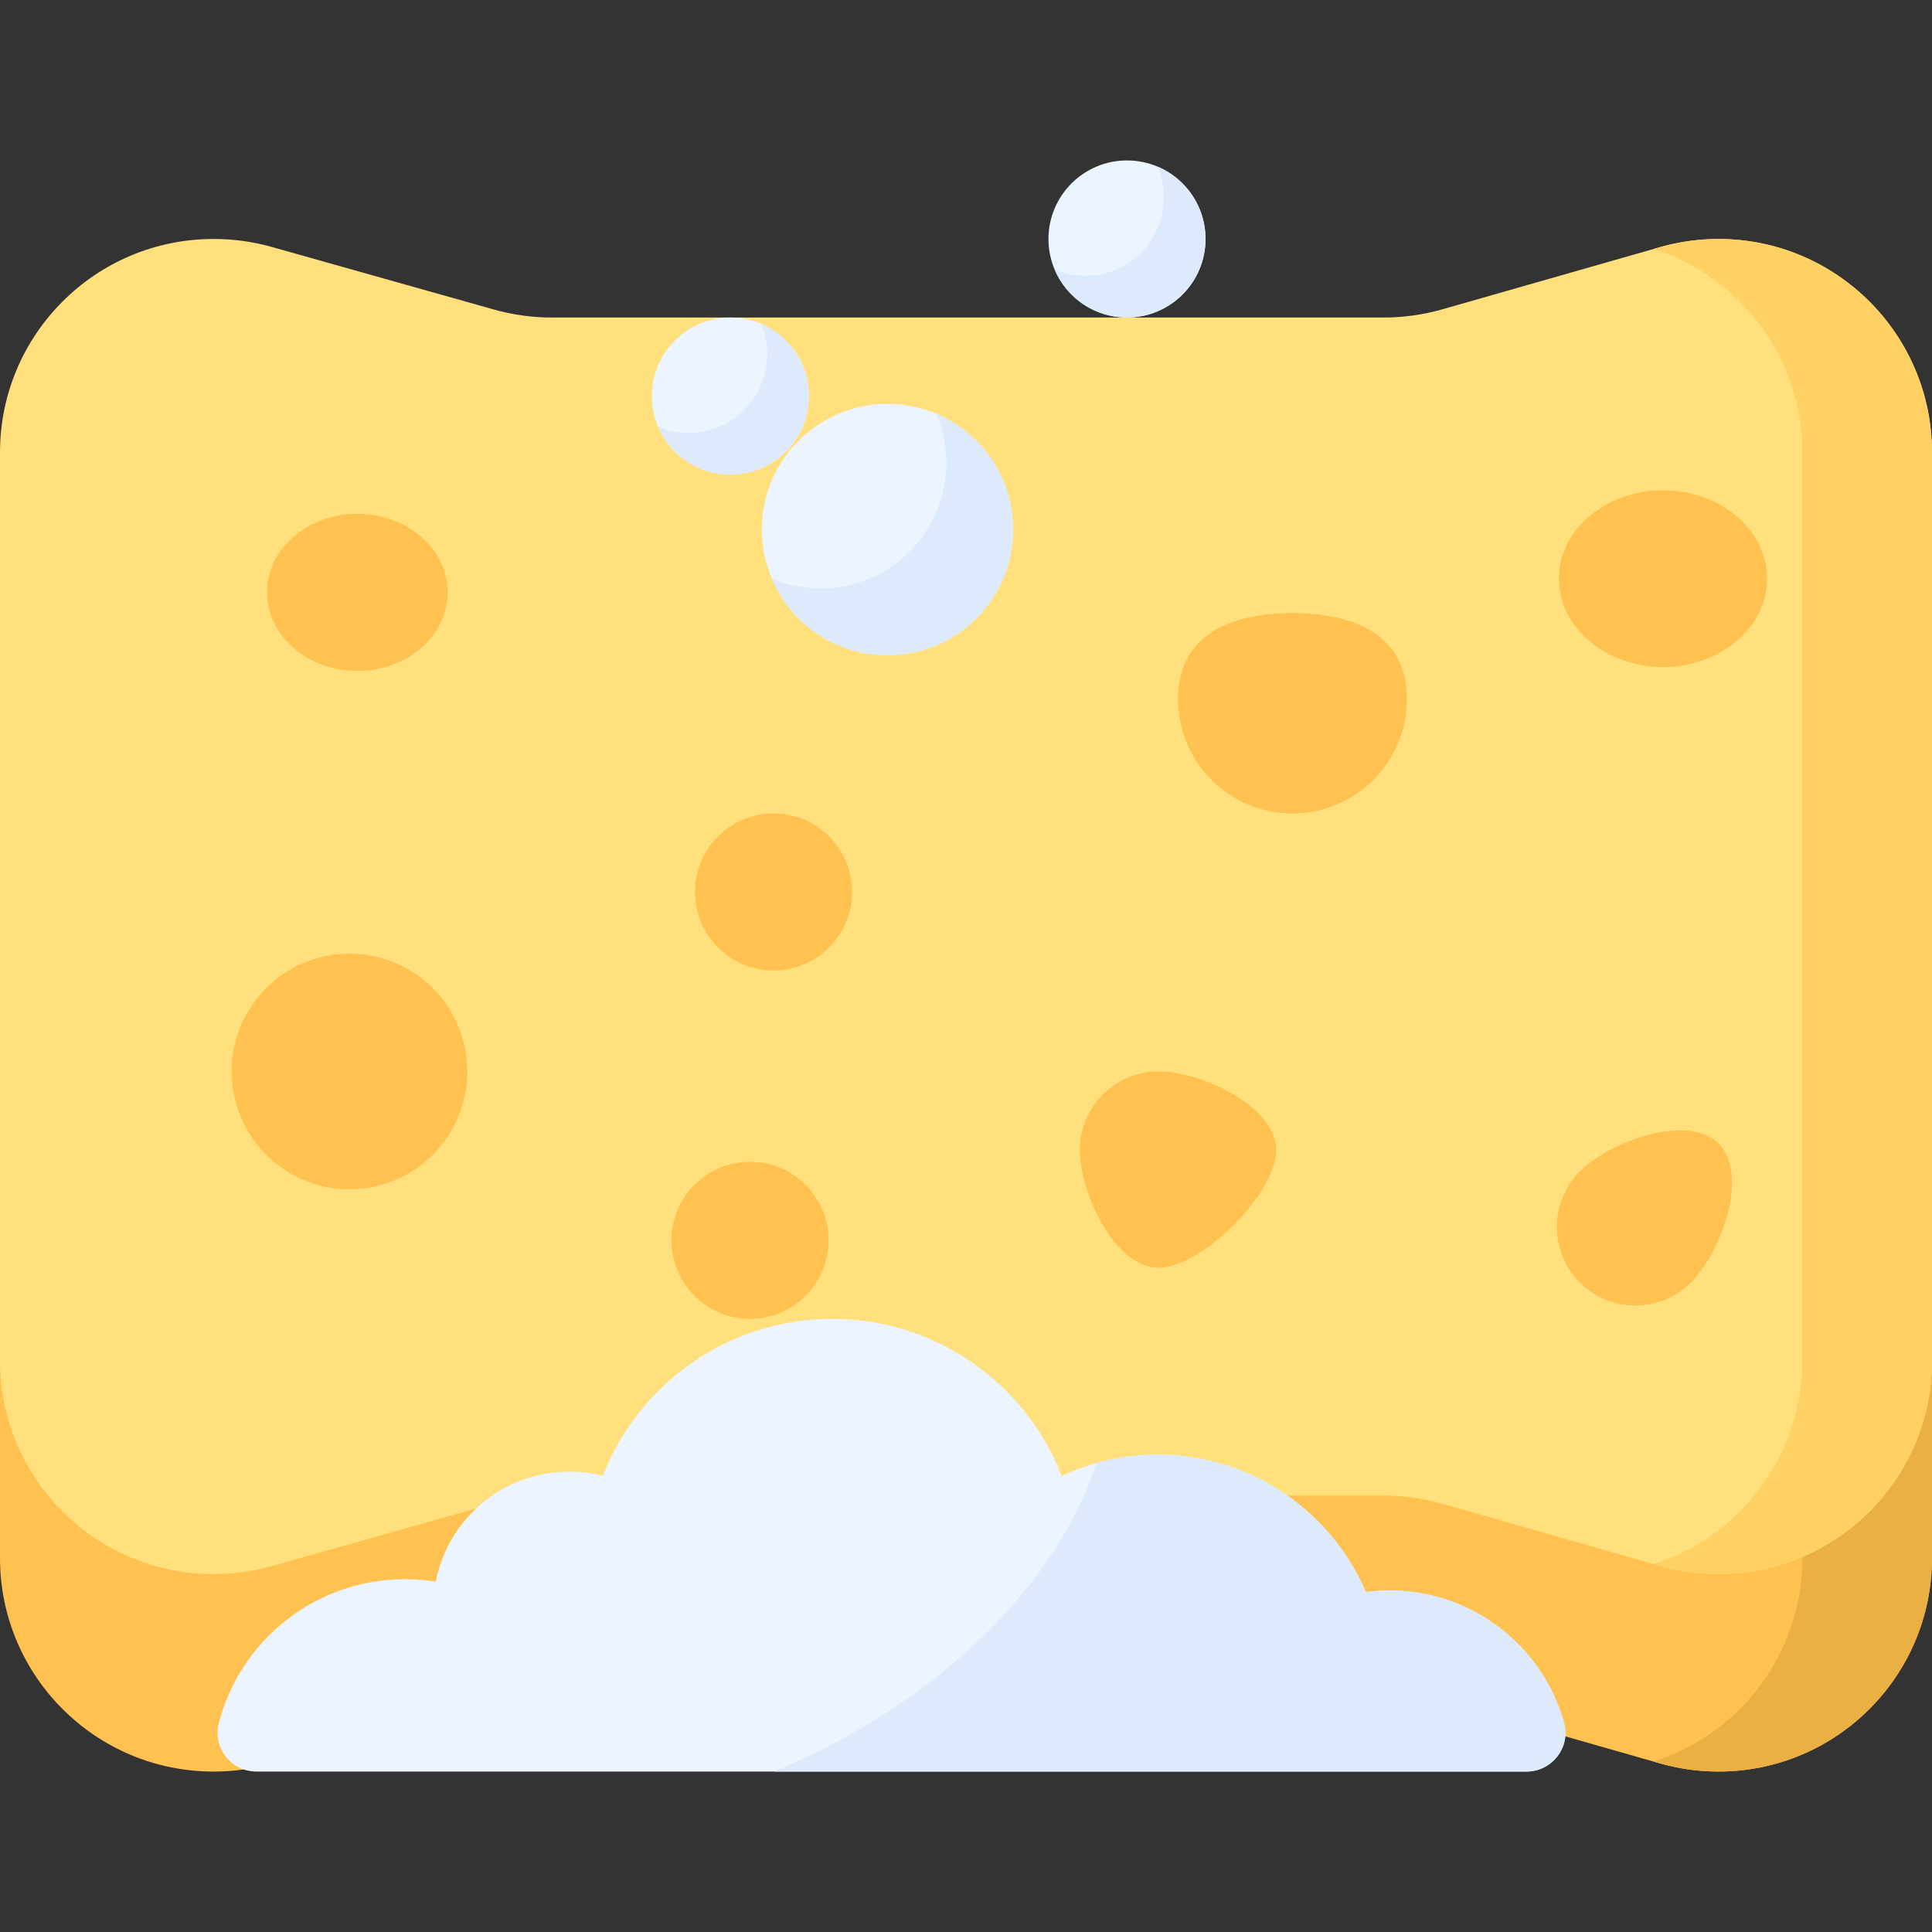 <svg id="Capa_1" enable-background="new 0 0 512 512" height="512" viewBox="0 0 512 512" width="512" xmlns="http://www.w3.org/2000/svg"><rect x="0" y="0" width="512" height="512" fill="#333333" stroke="none"/><g><path d="m0 328.994v83.894c0 31.256 25.338 56.594 56.594 56.594h.107c5.188 0 10.351-.713 15.345-2.12l58.834-16.573c4.994-1.407 10.157-2.12 15.345-2.12h220.483c5.259 0 10.491.733 15.548 2.178l57.603 16.458c5.056 1.445 10.289 2.178 15.548 2.178 31.256 0 56.594-25.338 56.594-56.594v-83.894h-512.001z" fill="#ffc250"/><path d="m477.659 328.994v83.894c0 25.28-16.578 46.682-39.453 53.944l1.653.472c5.056 1.445 10.289 2.178 15.548 2.178 31.256 0 56.594-25.338 56.594-56.594v-83.894z" fill="#ebb044"/><path d="m439.858 65.509-57.603 16.458c-5.056 1.445-10.289 2.178-15.548 2.178h-220.482c-5.188 0-10.351-.713-15.345-2.12l-58.834-16.574c-4.994-1.407-10.157-2.12-15.345-2.12h-.107c-31.256 0-56.594 25.338-56.594 56.594v240.633c0 31.256 25.338 56.594 56.594 56.594h.107c5.188 0 10.351-.713 15.345-2.12l58.834-16.573c4.994-1.407 10.157-2.12 15.345-2.12h220.483c5.259 0 10.491.733 15.548 2.178l57.603 16.458c5.056 1.445 10.289 2.178 15.548 2.178 31.256 0 56.594-25.338 56.594-56.594v-240.634c0-31.256-25.338-56.594-56.594-56.594-5.26 0-10.492.733-15.549 2.178z" fill="#ffe07d"/><path d="m455.406 63.331c-5.259 0-10.491.733-15.548 2.177l-1.653.472c22.875 7.262 39.453 28.664 39.453 53.944v240.633c0 25.28-16.578 46.682-39.453 53.944l1.653.472c5.056 1.445 10.289 2.178 15.548 2.178 31.256 0 56.594-25.338 56.594-56.594v-240.632c0-31.256-25.338-56.594-56.594-56.594z" fill="#ffd064"/><g fill="#ffc250"><path d="m372.85 185.236c0 16.749-13.578 30.328-30.328 30.328s-30.328-13.578-30.328-30.328 13.578-22.746 30.328-22.746 30.328 5.996 30.328 22.746z"/><ellipse cx="440.715" cy="153.347" rx="27.577" ry="23.415"/><path d="m338.211 304.762c0 11.495-19.725 31.22-31.22 31.22s-20.813-19.725-20.813-31.22 9.318-20.813 20.813-20.813c11.496 0 31.22 9.318 31.22 20.813z"/><path d="m448.111 339.884c-8.128 8.128-21.306 8.128-29.434 0s-8.128-21.306 0-29.434 28.665-15.486 36.793-7.358c8.127 8.128.769 28.664-7.359 36.792z"/><circle cx="92.618" cy="283.949" r="31.22"/><ellipse cx="94.699" cy="156.99" rx="23.935" ry="20.813"/><circle cx="198.764" cy="328.697" r="20.813"/><circle cx="205.008" cy="236.376" r="20.813"/></g><circle cx="235.187" cy="140.339" fill="#ecf4ff" r="33.301"/><path d="m248.17 109.665c1.691 3.99 2.627 8.377 2.627 12.983 0 18.392-14.909 33.301-33.301 33.301-4.606 0-8.994-.936-12.983-2.627 5.06 11.941 16.889 20.318 30.674 20.318 18.392 0 33.301-14.909 33.301-33.301 0-13.785-8.377-25.614-20.318-30.674z" fill="#ddeafb"/><circle cx="298.667" cy="63.331" fill="#ecf4ff" r="20.813"/><path d="m306.781 44.16c1.057 2.494 1.642 5.236 1.642 8.115 0 11.495-9.318 20.813-20.813 20.813-2.879 0-5.621-.585-8.115-1.642 3.163 7.463 10.556 12.698 19.171 12.698 11.495 0 20.813-9.318 20.813-20.813.001-8.616-5.235-16.009-12.698-19.171z" fill="#ddeafb"/><circle cx="193.561" cy="104.957" fill="#ecf4ff" r="20.813"/><path d="m201.675 85.786c1.057 2.494 1.642 5.236 1.642 8.115 0 11.495-9.318 20.813-20.813 20.813-2.879 0-5.621-.585-8.115-1.642 3.163 7.463 10.556 12.698 19.171 12.698 11.495 0 20.813-9.318 20.813-20.813.001-8.616-5.234-16.009-12.698-19.171z" fill="#ddeafb"/><path d="m404.53 469.482c6.774 0 11.784-6.448 9.957-12.97-5.658-20.202-24.207-35.019-46.216-35.019-2.141 0-4.245.155-6.312.427-9.159-21.412-30.411-36.418-55.173-36.418-9.086 0-17.695 2.031-25.413 5.647-9.459-24.361-33.113-41.639-60.817-41.639-27.692 0-51.338 17.264-60.805 41.608-2.855-.729-5.847-1.118-8.929-1.118-17.537 0-32.138 12.546-35.334 29.151-2.657-.427-5.379-.657-8.156-.657-23.714 0-43.646 16.188-49.35 38.117-1.694 6.514 3.252 12.871 9.983 12.871z" fill="#ecf4ff"/><path d="m205.135 469.482h199.395c6.774 0 11.784-6.448 9.957-12.97-5.658-20.202-24.207-35.018-46.215-35.018-2.141 0-4.245.154-6.313.427-9.159-21.412-30.411-36.418-55.173-36.418-5.625 0-11.065.782-16.226 2.233-10.766 32.764-42.239 63.722-85.425 81.746z" fill="#ddeafb"/></g></svg>